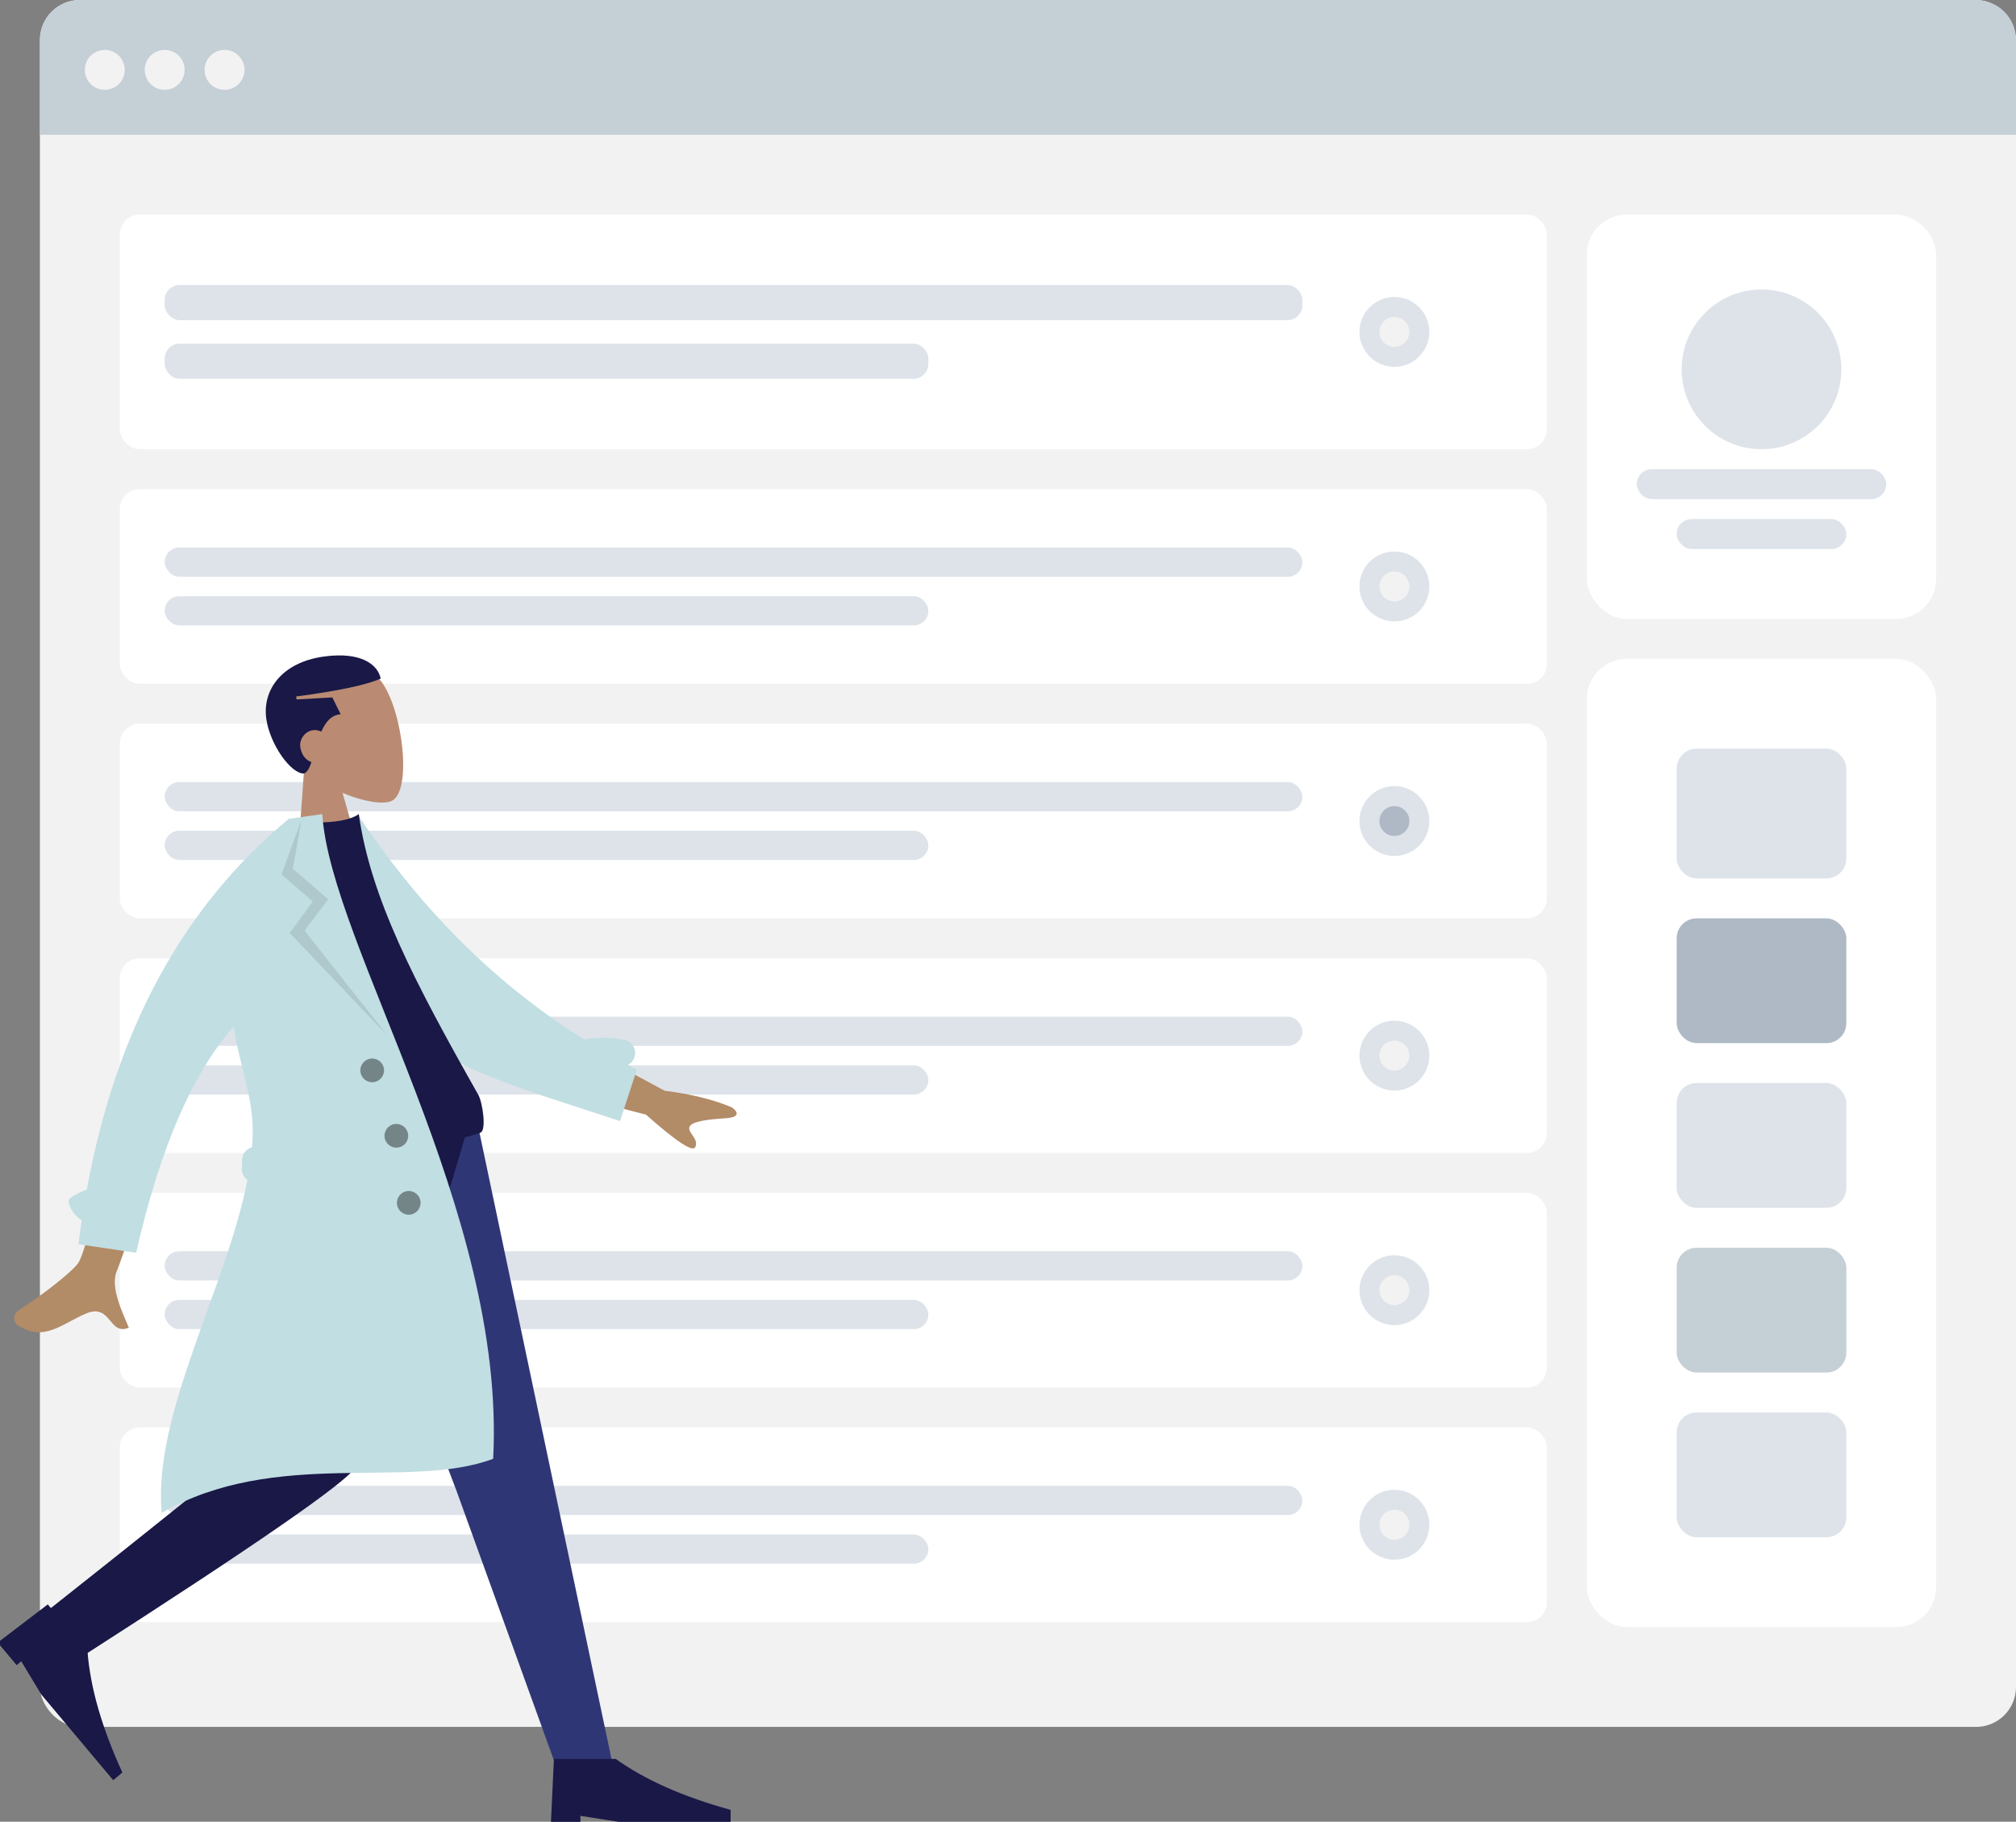 <?xml version="1.0" encoding="UTF-8"?>
<svg width="404px" height="365px" viewBox="0 0 404 365" version="1.1" xmlns="http://www.w3.org/2000/svg" xmlns:xlink="http://www.w3.org/1999/xlink">
    <rect x="0" y="0" width="404" height="365" fill="#808080" stroke="none"/>
    <!-- Generator: Sketch 52.5 (67469) - http://www.bohemiancoding.com/sketch -->
    <title>landing</title>
    <desc>Created with Sketch.</desc>
    <g id="Page-1" stroke="none" stroke-width="1" fill="none" fill-rule="evenodd">
        <g id="landing" transform="translate(-13, 0)">
            <g id="Web" transform="translate(21, 0)">
                <rect id="Container" fill="#F2F2F2" x="0" y="0" width="396" height="346" rx="8"></rect>
                <path d="M8,0 L388,0 C392.418,-8.11624501e-16 396,3.582 396,8 L396,27 L0,27 L0,8 C-5.41083001e-16,3.582 3.582,8.11624501e-16 8,0 Z" id="Header" fill="#C5CFD6"></path>
                <g id="Buttons" transform="translate(9, 10)" fill="#F2F2F2">
                    <circle id="buttons" cx="4" cy="4" r="4"></circle>
                    <circle id="buttons" cx="16" cy="4" r="4"></circle>
                    <circle id="buttons" cx="28" cy="4" r="4"></circle>
                </g>
                <g id="Content" transform="translate(16, 43)">
                    <g id="Components" transform="translate(294, 89)">
                        <rect id="Background" fill="#FFFFFF" x="0" y="0" width="70" height="194" rx="8"></rect>
                        <g id="Rows" transform="translate(18, 18)">
                            <rect id="Data" fill="#DDE3E9" x="0" y="0" width="34" height="26" rx="4"></rect>
                            <rect id="Data" fill="#AFB9C5" x="0" y="34" width="34" height="25" rx="4"></rect>
                            <rect id="Data" fill="#DDE3E9" x="0" y="67" width="34" height="25" rx="4"></rect>
                            <rect id="Data" fill="#DDE3E9" x="0" y="133" width="34" height="25" rx="4"></rect>
                            <rect id="Data" fill="#C5CFD6" x="0" y="100" width="34" height="25" rx="4"></rect>
                        </g>
                    </g>
                    <g id="Profile" transform="translate(294, 0)">
                        <rect id="Background" fill="#FFFFFF" x="0" y="0" width="70" height="81" rx="8"></rect>
                        <g id="Profile-Info" transform="translate(10, 15)" fill="#DDE3E9">
                            <circle id="Avatar" cx="25" cy="16" r="16"></circle>
                            <rect id="Name" x="0" y="36" width="50" height="6" rx="3"></rect>
                            <rect id="Name" x="8" y="46" width="34" height="6" rx="3"></rect>
                        </g>
                    </g>
                    <g id="Rows">
                        <g id="Row">
                            <rect id="Container" fill="#FFFFFF" x="0" y="0" width="286" height="47" rx="4"></rect>
                            <g id="Text-Stuff" transform="translate(9, 14.1)" fill="#DDE3E9">
                                <rect id="Label" x="0" y="0" width="228" height="7.05" rx="3"></rect>
                                <rect id="Label" x="0" y="11.75" width="153.041" height="7.05" rx="3"></rect>
                            </g>
                            <g id="Check" transform="translate(248.435, 16.5)">
                                <circle id="Background" fill="#DDE3E9" cx="7" cy="7" r="7"></circle>
                                <circle id="Indicator" fill="#F2F2F2" cx="7" cy="7" r="3"></circle>
                            </g>
                        </g>
                        <g id="Row" transform="translate(0, 55)">
                            <rect id="Container" fill="#FFFFFF" x="0" y="0" width="286" height="39" rx="4"></rect>
                            <g id="Text-Stuff" transform="translate(9, 11.7)" fill="#DDE3E9">
                                <rect id="Label" x="0" y="0" width="228" height="5.85" rx="2.925"></rect>
                                <rect id="Label" x="0" y="9.75" width="153.041" height="5.85" rx="2.925"></rect>
                            </g>
                            <g id="Check" transform="translate(248.435, 12.5)">
                                <circle id="Background" fill="#DDE3E9" cx="7" cy="7" r="7"></circle>
                                <circle id="Indicator" fill="#F2F2F2" cx="7" cy="7" r="3"></circle>
                            </g>
                        </g>
                        <g id="Row" transform="translate(0, 102)">
                            <rect id="Container" fill="#FFFFFF" x="0" y="0" width="286" height="39" rx="4"></rect>
                            <g id="Text-Stuff" transform="translate(9, 11.7)" fill="#DDE3E9">
                                <rect id="Label" x="0" y="0" width="228" height="5.85" rx="2.925"></rect>
                                <rect id="Label" x="0" y="9.75" width="153.041" height="5.85" rx="2.925"></rect>
                            </g>
                            <g id="Check" transform="translate(248.435, 12.5)">
                                <circle id="Background" fill="#DDE3E9" cx="7" cy="7" r="7"></circle>
                                <circle id="Indicator" fill="#AFB9C5" cx="7" cy="7" r="3"></circle>
                            </g>
                        </g>
                        <g id="Row" transform="translate(0, 243)">
                            <rect id="Container" fill="#FFFFFF" x="0" y="0" width="286" height="39" rx="4"></rect>
                            <g id="Text-Stuff" transform="translate(9, 11.7)" fill="#DDE3E9">
                                <rect id="Label" x="0" y="0" width="228" height="5.85" rx="2.925"></rect>
                                <rect id="Label" x="0" y="9.75" width="153.041" height="5.85" rx="2.925"></rect>
                            </g>
                            <g id="Check" transform="translate(248.435, 12.5)">
                                <circle id="Background" fill="#DDE3E9" cx="7" cy="7" r="7"></circle>
                                <circle id="Indicator" fill="#F2F2F2" cx="7" cy="7" r="3"></circle>
                            </g>
                        </g>
                        <g id="Row" transform="translate(0, 196)">
                            <rect id="Container" fill="#FFFFFF" x="0" y="0" width="286" height="39" rx="4"></rect>
                            <g id="Text-Stuff" transform="translate(9, 11.7)" fill="#DDE3E9">
                                <rect id="Label" x="0" y="0" width="228" height="5.85" rx="2.925"></rect>
                                <rect id="Label" x="0" y="9.75" width="153.041" height="5.85" rx="2.925"></rect>
                            </g>
                            <g id="Check" transform="translate(248.435, 12.5)">
                                <circle id="Background" fill="#DDE3E9" cx="7" cy="7" r="7"></circle>
                                <circle id="Indicator" fill="#F2F2F2" cx="7" cy="7" r="3"></circle>
                            </g>
                        </g>
                        <g id="Row" transform="translate(0, 149)">
                            <rect id="Container" fill="#FFFFFF" x="0" y="0" width="286" height="39" rx="4"></rect>
                            <g id="Text-Stuff" transform="translate(9, 11.7)" fill="#DDE3E9">
                                <rect id="Label" x="0" y="0" width="228" height="5.85" rx="2.925"></rect>
                                <rect id="Label" x="0" y="9.75" width="153.041" height="5.85" rx="2.925"></rect>
                            </g>
                            <g id="Check" transform="translate(248.435, 12.5)">
                                <circle id="Background" fill="#DDE3E9" cx="7" cy="7" r="7"></circle>
                                <circle id="Indicator" fill="#F2F2F2" cx="7" cy="7" r="3"></circle>
                            </g>
                        </g>
                    </g>
                </g>
            </g>
            <g id="Group-3" transform="translate(89, 237) scale(-1, 1) translate(-89, -237) translate(0, 109)">
                <g id="Humaaan" transform="translate(89, 128) scale(-1, 1) translate(-89, -128) ">
                    <g id="Head/Front/Caesar" transform="translate(76.029, 36.413) rotate(-8) translate(-76.029, -36.413) translate(35.682, 5.653)">
                        <g id="Head" stroke-width="1" transform="translate(32.162, 18.481)" fill="#BA8B72">
                            <path d="M4.921,20.561 C2.176,17.337 0.319,13.385 0.629,8.957 C1.524,-3.8 19.266,-0.994 22.718,5.445 C26.169,11.884 25.759,28.218 21.298,29.369 C19.52,29.828 15.73,28.703 11.873,26.376 L14.294,43.519 L0,43.519 L4.921,20.561 Z"></path>
                        </g>
                        <path d="M41.53,32.113 C41.063,31.791 40.504,31.596 39.904,31.596 C38.26,31.596 36.926,33.064 36.926,34.577 C36.926,36.151 37.669,37.368 38.729,37.884 C38.163,38.992 37.594,39.796 36.926,39.942 C34.352,39.682 30.971,33.278 30.971,28.019 C30.971,22.264 35.546,17.288 44.074,17.288 C51.738,17.288 54.644,20.452 54.794,23.25 C51.51,24.154 45.771,24.501 37.522,24.442 L37.522,25.038 L44.669,25.635 L45.86,29.212 C43.965,29.07 42.611,30.371 41.53,32.113 Z" id="Combined-Shape" fill="#191847"></path>
                    </g>
                    <g id="Bottom/Standing/Skinny-Jeans-Walk" transform="translate(0, 114.62)">
                        <polygon id="Leg" fill="#2F3676" points="75.947 0 104.475 75.059 124.471 130.381 135.873 130.381 108.386 5.79006856e-14"></polygon>
                        <path d="M68.896,0 C68.586,25.754 68.81,60.428 68.087,62.033 C67.606,63.104 52.623,75.298 23.14,98.616 L29.017,108.552 C64.02,86.108 82.417,73.39 84.206,70.4 C86.891,65.915 100.377,24.639 107.393,0 L68.896,0 Z" id="Leg" fill="#191847"></path>
                        <g id="Accessories/Shoe/Flat-Pointy" transform="translate(33.523, 111.502) rotate(50) translate(-33.523, -111.502) translate(15.427, 99.703)" fill="#191847">
                            <path d="M0,24 L0.59,11.4 L12.984,11.4 C18.86,15.6 26.532,19 36,21.6 L36,24 L13.574,24 L5.902,22.8 L5.902,24 L0,24 Z" id="Shoe"></path>
                        </g>
                        <g id="Accessories/Shoe/Flat-Pointy" transform="translate(123.413, 117.402)" fill="#191847">
                            <path d="M0,24 L0.59,11.4 L12.984,11.4 C18.86,15.6 26.532,19 36,21.6 L36,24 L13.574,24 L5.902,22.8 L5.902,24 L0,24 Z" id="Shoe"></path>
                        </g>
                    </g>
                    <g id="Body/Trench-Coat" transform="translate(86.197, 108.759) rotate(-8) translate(-86.197, -108.759) translate(10.25, 53.449)">
                        <path d="M117.38,53.567 L135.304,68.758 C140.331,70.499 144.492,72.518 147.786,74.816 C148.547,75.612 149.423,77.179 146.073,76.685 C142.723,76.19 139.177,75.821 138.632,76.937 C138.087,78.053 140.029,79.569 138.982,81.053 C138.283,82.042 135.505,79.245 130.649,72.661 L112.482,63.597 L117.38,53.567 Z M32.285,41.813 L42.584,44.431 C28.798,67.602 21.425,79.848 20.466,81.168 C18.31,84.138 19.876,89.872 20.408,92.876 C16.041,93.654 18.083,87.249 12.551,88.319 C7.503,89.295 3.11,92.25 -1.312,87.723 C-1.856,87.166 -2.188,85.498 -0.196,84.756 C4.768,82.907 12.145,79.344 13.387,77.876 C15.082,75.874 21.381,63.853 32.285,41.813 Z" id="Skin" fill="#B28B67" transform="translate(73.379, 67.377) rotate(-4) translate(-73.379, -67.377) "></path>
                        <path d="M120.722,52.044 C123.158,51.869 125.809,52.273 128.651,53.23 C130.049,53.701 130.801,55.216 130.33,56.614 C130.056,57.426 129.43,58.02 128.679,58.283 C129.223,58.68 129.772,59.074 130.325,59.466 L125.547,69.217 C105.441,59.195 86.543,51.639 77.932,35.094 C75.042,29.54 76.02,10.678 75.744,3.815 L82.094,1.212 C90.946,19.504 102.926,37.053 120.722,52.044 Z" id="Back-Arm" fill="#C1DEE2"></path>
                        <path d="M53.438,67.615 C72.104,69.665 86.797,69.665 97.515,67.615 C98.843,67.361 98.785,61.638 98.169,60.075 C88.579,35.735 82.27,17.917 82.27,1.011 C80.51,1.93 77.431,2.067 73.031,1.424 C61.207,18.846 55.772,38.836 53.438,67.615 Z" id="Shirt" fill="#191847"></path>
                        <path d="M49.969,70.492 C49.335,69.896 49.005,69.002 49.167,68.081 C49.167,68.081 49.167,68.081 49.167,68.081 L49.476,66.328 C49.686,65.14 50.652,64.274 51.791,64.139 C51.991,63.248 52.163,62.363 52.304,61.485 C53.503,54.068 51.455,46.795 51.551,39.653 C42.004,47.796 33.439,61.858 25.857,81.838 L14.643,78.539 C15.07,76.95 15.514,75.38 15.972,73.83 C14.678,73.095 13.165,69.726 14.254,69.162 C15.378,68.58 16.569,68.17 17.823,67.929 C28.105,36.968 44.92,14.325 68.267,-5.27577981e-13 L71.474,-5.23137089e-13 L75.019,-1.0658141e-14 C73.031,26.284 100.492,83.668 90.957,132.677 C73.333,136.611 48.172,124.369 23.68,134.15 C24.592,114.414 42.847,91.228 49.969,70.492 Z" id="Coat-Front" fill="#C1DEE2"></path>
                        <polygon id="Shade-Lapel" fill-opacity="0.1" fill="#000000" points="70.719 0.594 67.656 10.011 73.824 17.071 68.25 22.619 81.737 45.706 65.243 22.665 70.719 17.071 65.243 10.832"></polygon>
                        <path d="M77.781,54.61 C76.47,54.61 75.406,53.547 75.406,52.235 C75.406,50.924 76.47,49.861 77.781,49.861 C79.093,49.861 80.156,50.924 80.156,52.235 C80.156,53.547 79.093,54.61 77.781,54.61 Z M80.75,68.262 C79.438,68.262 78.375,67.199 78.375,65.888 C78.375,64.576 79.438,63.513 80.75,63.513 C82.062,63.513 83.125,64.576 83.125,65.888 C83.125,67.199 82.062,68.262 80.75,68.262 Z M81.344,81.914 C80.032,81.914 78.969,80.851 78.969,79.54 C78.969,78.229 80.032,77.166 81.344,77.166 C82.655,77.166 83.719,78.229 83.719,79.54 C83.719,80.851 82.655,81.914 81.344,81.914 Z" id="Buttons" fill-opacity="0.4" fill="#000000"></path>
                    </g>
                </g>
            </g>
        </g>
    </g>
</svg>